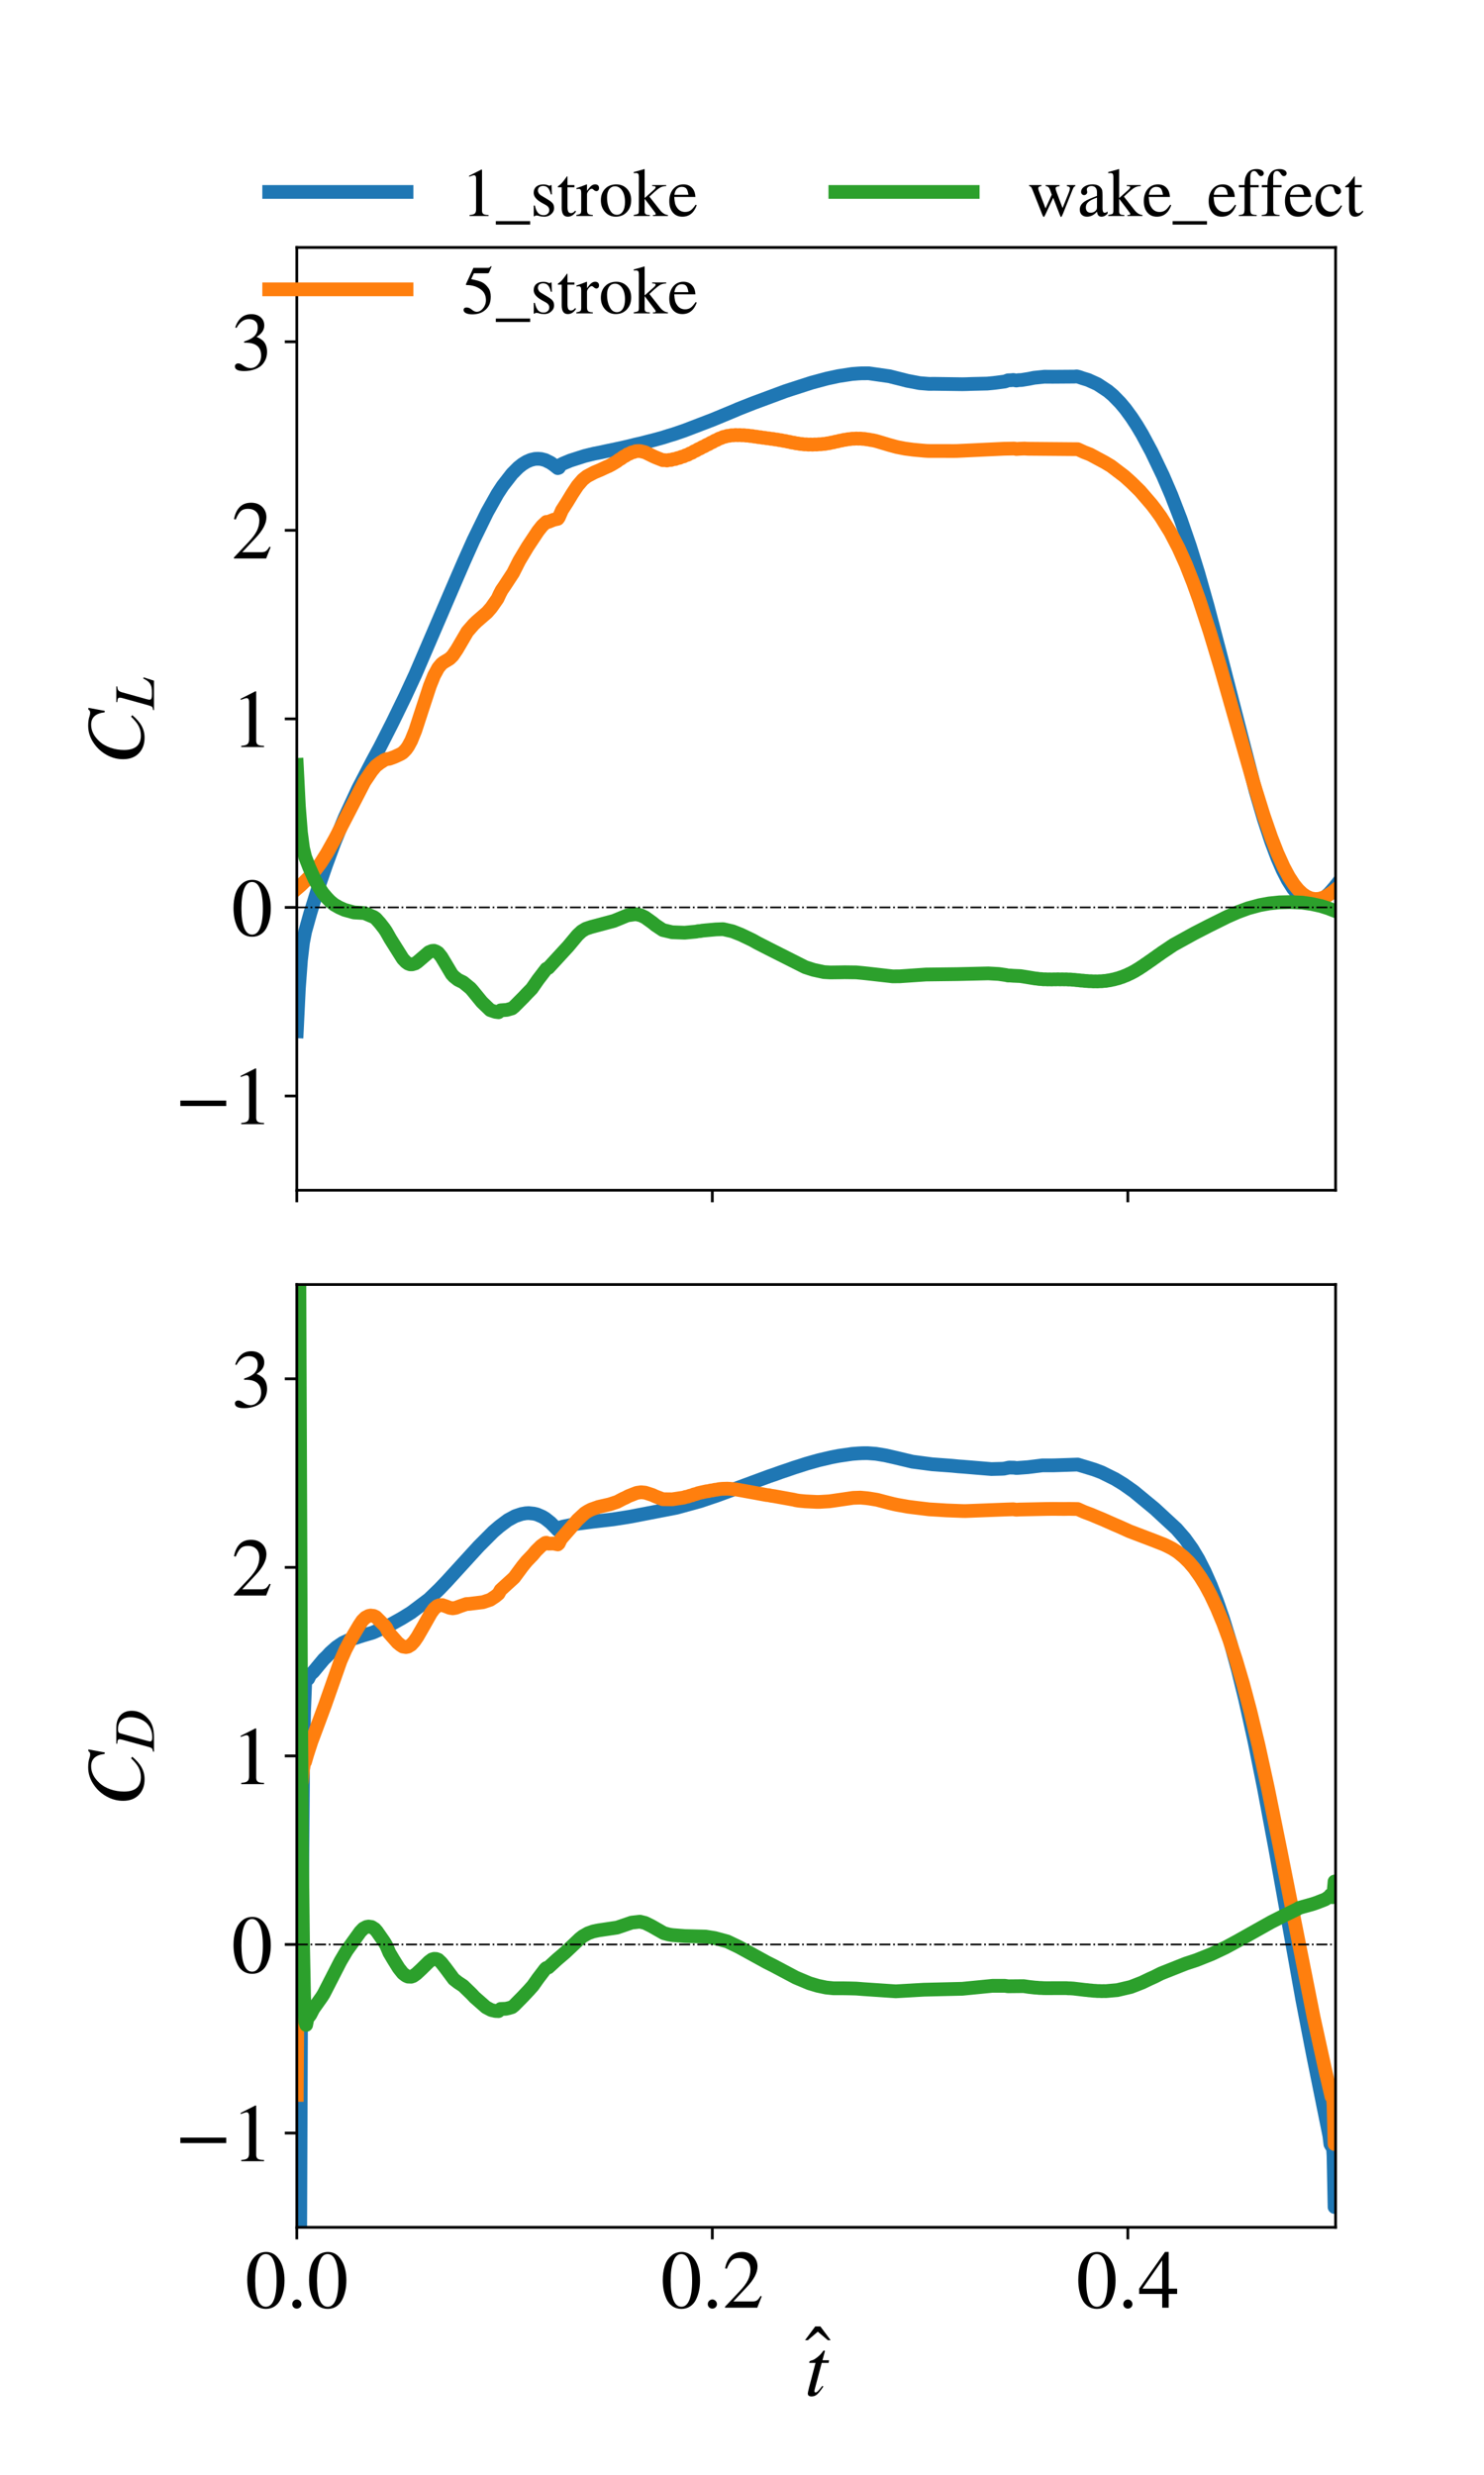 <?xml version="1.0" encoding="utf-8" standalone="no"?>
<!DOCTYPE svg PUBLIC "-//W3C//DTD SVG 1.1//EN"
  "http://www.w3.org/Graphics/SVG/1.1/DTD/svg11.dtd">
<!-- Created with matplotlib (https://matplotlib.org/) -->
<svg height="720pt" version="1.1" viewBox="0 0 432 720" width="432pt" xmlns="http://www.w3.org/2000/svg" xmlns:xlink="http://www.w3.org/1999/xlink">
 <defs>
  <style type="text/css">*{stroke-linecap:butt;stroke-linejoin:round;}</style>
 </defs>
 <g id="figure_1">
  <g id="patch_1">
   <path d="M 0 720 
L 432 720 
L 432 0 
L 0 0 
z
" style="fill:#ffffff;"/>
  </g>
  <g id="axes_1">
   <g id="patch_2">
    <path d="M 86.4 346.286 
L 388.8 346.286 
L 388.8 72 
L 86.4 72 
z
" style="fill:#ffffff;"/>
   </g>
   <g id="matplotlib.axis_1">
    <g id="xtick_1">
     <g id="line2d_1">
      <defs>
       <path d="M 0 0 
L 0 3.5 
" id="mf325aabf23" style="stroke:#000000;stroke-width:0.8;"/>
      </defs>
      <g>
       <use style="fill:#ffffff;stroke:#000000;stroke-width:0.8;" x="86.4" xlink:href="#mf325aabf23" y="346.286"/>
      </g>
     </g>
    </g>
    <g id="xtick_2">
     <g id="line2d_2">
      <g>
       <use style="fill:#ffffff;stroke:#000000;stroke-width:0.8;" x="207.36" xlink:href="#mf325aabf23" y="346.286"/>
      </g>
     </g>
    </g>
    <g id="xtick_3">
     <g id="line2d_3">
      <g>
       <use style="fill:#ffffff;stroke:#000000;stroke-width:0.8;" x="328.32" xlink:href="#mf325aabf23" y="346.286"/>
      </g>
     </g>
    </g>
   </g>
   <g id="matplotlib.axis_2">
    <g id="ytick_1">
     <g id="line2d_4">
      <defs>
       <path d="M 0 0 
L -3.5 0 
" id="m92b9ab9d7c" style="stroke:#000000;stroke-width:0.8;"/>
      </defs>
      <g>
       <use style="fill:#ffffff;stroke:#000000;stroke-width:0.8;" x="86.4" xlink:href="#m92b9ab9d7c" y="318.857"/>
      </g>
     </g>
     <g id="text_1">
      <!-- −1 -->
      <g transform="translate(50.96 327.053)scale(0.24 -0.24)">
       <defs>
        <path d="M 62.094 22 
L 6.406 22 
L 6.406 28.594 
L 62.094 28.594 
z
" id="STIXGeneral-Regular-8722"/>
        <path d="M 39.406 0 
L 11.797 0 
L 11.797 1.5 
Q 17.297 1.797 19.297 3.547 
Q 21.297 5.297 21.297 9.5 
L 21.297 54.406 
Q 21.297 59.297 18.297 59.297 
Q 16.906 59.297 13.797 58.094 
L 11.094 57.094 
L 11.094 58.5 
L 29 67.594 
L 29.906 67.297 
L 29.906 7.594 
Q 29.906 4.297 31.906 2.891 
Q 33.906 1.5 39.406 1.5 
z
" id="STIXGeneral-Regular-49"/>
       </defs>
       <use xlink:href="#STIXGeneral-Regular-8722"/>
       <use x="68.5" xlink:href="#STIXGeneral-Regular-49"/>
      </g>
     </g>
    </g>
    <g id="ytick_2">
     <g id="line2d_5">
      <g>
       <use style="fill:#ffffff;stroke:#000000;stroke-width:0.8;" x="86.4" xlink:href="#m92b9ab9d7c" y="264"/>
      </g>
     </g>
     <g id="text_2">
      <!-- 0 -->
      <g transform="translate(67.4 272.196)scale(0.24 -0.24)">
       <defs>
        <path d="M 47.594 33 
Q 47.594 26.297 46.297 20.344 
Q 45 14.406 42.453 9.406 
Q 39.906 4.406 35.406 1.5 
Q 30.906 -1.406 25 -1.406 
Q 18.906 -1.406 14.297 1.688 
Q 9.703 4.797 7.203 10 
Q 4.703 15.203 3.547 21.094 
Q 2.406 27 2.406 33.594 
Q 2.406 42.906 4.703 50.344 
Q 7 57.797 12.344 62.688 
Q 17.703 67.594 25.406 67.594 
Q 35.203 67.594 41.391 58 
Q 47.594 48.406 47.594 33 
z
M 38 32.5 
Q 38 48.297 34.641 56.641 
Q 31.297 65 24.797 65 
Q 18.594 65 15.297 56.594 
Q 12 48.203 12 32.906 
Q 12 17.5 15.297 9.344 
Q 18.594 1.203 25 1.203 
Q 31.297 1.203 34.641 9.344 
Q 38 17.5 38 32.5 
z
" id="STIXGeneral-Regular-48"/>
       </defs>
       <use xlink:href="#STIXGeneral-Regular-48"/>
      </g>
     </g>
    </g>
    <g id="ytick_3">
     <g id="line2d_6">
      <g>
       <use style="fill:#ffffff;stroke:#000000;stroke-width:0.8;" x="86.4" xlink:href="#m92b9ab9d7c" y="209.143"/>
      </g>
     </g>
     <g id="text_3">
      <!-- 1 -->
      <g transform="translate(67.4 217.338)scale(0.24 -0.24)">
       <use xlink:href="#STIXGeneral-Regular-49"/>
      </g>
     </g>
    </g>
    <g id="ytick_4">
     <g id="line2d_7">
      <g>
       <use style="fill:#ffffff;stroke:#000000;stroke-width:0.8;" x="86.4" xlink:href="#m92b9ab9d7c" y="154.286"/>
      </g>
     </g>
     <g id="text_4">
      <!-- 2 -->
      <g transform="translate(67.4 162.481)scale(0.24 -0.24)">
       <defs>
        <path d="M 47.406 13.703 
L 42 0 
L 2.906 0 
L 2.906 1.203 
L 20.703 20.094 
Q 27.703 27.406 30.703 33.5 
Q 33.703 39.594 33.703 46.094 
Q 33.703 52.797 30 56.5 
Q 26.297 60.203 19.797 60.203 
Q 14.406 60.203 11.25 57.391 
Q 8.094 54.594 5.094 47.203 
L 3 47.703 
Q 4.703 57 9.844 62.297 
Q 15 67.594 23.797 67.594 
Q 32.094 67.594 37.188 62.594 
Q 42.297 57.594 42.297 50 
Q 42.297 38.703 29.5 25.203 
L 13 7.594 
L 36.406 7.594 
Q 39.703 7.594 41.641 8.891 
Q 43.594 10.203 46 14.297 
z
" id="STIXGeneral-Regular-50"/>
       </defs>
       <use xlink:href="#STIXGeneral-Regular-50"/>
      </g>
     </g>
    </g>
    <g id="ytick_5">
     <g id="line2d_8">
      <g>
       <use style="fill:#ffffff;stroke:#000000;stroke-width:0.8;" x="86.4" xlink:href="#m92b9ab9d7c" y="99.429"/>
      </g>
     </g>
     <g id="text_5">
      <!-- 3 -->
      <g transform="translate(67.4 107.624)scale(0.24 -0.24)">
       <defs>
        <path d="M 6.094 51 
L 4.5 51.406 
Q 6.797 58.906 11.688 63.25 
Q 16.594 67.594 24.094 67.594 
Q 31.094 67.594 35.391 63.797 
Q 39.703 60 39.703 53.906 
Q 39.703 45.703 30.406 40.094 
Q 35.906 37.703 38.703 34.797 
Q 43.094 29.906 43.094 21.906 
Q 43.094 13.906 38.5 7.906 
Q 35.094 3.297 28.75 0.938 
Q 22.406 -1.406 15.297 -1.406 
Q 4.094 -1.406 4.094 4.297 
Q 4.094 5.906 5.297 6.906 
Q 6.5 7.906 8.203 7.906 
Q 10.703 7.906 14.297 5.297 
Q 18.703 2.203 22.906 2.203 
Q 28.406 2.203 32.156 6.641 
Q 35.906 11.094 35.906 17.5 
Q 35.906 29 25.5 32 
Q 22.406 33 15.297 33 
L 15.297 34.406 
Q 20.906 36.297 23.703 38 
Q 31.797 42.594 31.797 51.406 
Q 31.797 56.406 28.938 59 
Q 26.094 61.594 21 61.594 
Q 12 61.594 6.094 51 
z
" id="STIXGeneral-Regular-51"/>
       </defs>
       <use xlink:href="#STIXGeneral-Regular-51"/>
      </g>
     </g>
    </g>
    <g id="text_6">
     <!-- $C_L$ -->
     <g transform="translate(41.751 222.463)rotate(-90)scale(0.24 -0.24)">
      <defs>
       <path d="M 68.906 66.406 
L 65.203 46.406 
L 63.406 46.703 
Q 61.594 63 48.5 63 
Q 37.594 63 28.594 53.297 
Q 23.297 47.703 20.547 39.703 
Q 17.797 31.703 17.797 23.203 
Q 17.797 2.703 35.297 2.703 
Q 41.5 2.703 46.641 5.297 
Q 51.797 7.906 58.203 14.594 
L 60 13.094 
Q 53.297 5.203 46.844 1.703 
Q 40.406 -1.797 32.703 -1.797 
Q 21 -1.797 13.797 5.141 
Q 6.594 12.094 6.594 24.297 
Q 6.594 34.594 11.688 43.938 
Q 16.797 53.297 25.297 59.297 
Q 35.5 66.594 47.203 66.594 
Q 54.094 66.594 58.906 64.906 
Q 60.906 64.203 63 64.203 
Q 65.703 64.203 66.797 66.406 
z
" id="STIXGeneral-Italic-67"/>
       <path d="M 55.906 18 
L 50.094 0 
L -0.797 0 
L -0.797 1.594 
Q 3.406 2 4.703 3.297 
Q 6 4.594 7.406 9.406 
L 19.594 53.203 
Q 20.703 56.906 20.703 59.406 
Q 20.703 61.594 19.141 62.5 
Q 17.594 63.406 13 63.703 
L 13 65.297 
L 40.297 65.297 
L 40.297 63.703 
Q 35.703 63.406 33.547 61.797 
Q 31.406 60.203 30.203 56 
L 18.203 13.094 
Q 17.203 9.297 17.203 7.703 
Q 17.203 5.406 19.391 4.5 
Q 21.594 3.594 27.703 3.594 
Q 35.406 3.594 38.75 4.297 
Q 42.094 5 45.703 7.406 
Q 49.797 10.094 53.906 18.594 
z
" id="STIXGeneral-Italic-76"/>
      </defs>
      <use transform="translate(0 0.406)" xlink:href="#STIXGeneral-Italic-67"/>
      <use transform="translate(66.7 -12.822)scale(0.7)" xlink:href="#STIXGeneral-Italic-76"/>
     </g>
    </g>
   </g>
   <g id="line2d_9">
    <path clip-path="url(#pb529232fec)" d="M 86.4 300.033 
L 87.005 287.589 
L 87.611 279.343 
L 88.216 274.203 
L 88.822 271.074 
L 90.335 265.667 
L 92.454 258.849 
L 94.876 251.82 
L 97.297 245.254 
L 100.324 237.917 
L 104.259 229.424 
L 108.497 221.269 
L 110.616 217.356 
L 114.249 210.207 
L 117.881 202.749 
L 120.908 196.226 
L 132.714 168.767 
L 135.135 163.189 
L 137.859 157.104 
L 141.795 149.053 
L 144.822 143.665 
L 146.335 141.353 
L 149.059 137.846 
L 150.876 136.016 
L 152.086 135.059 
L 153.297 134.317 
L 154.508 133.8 
L 155.719 133.514 
L 156.627 133.477 
L 157.535 133.542 
L 158.746 133.861 
L 160.259 134.616 
L 161.168 135.239 
L 162.378 136.193 
L 162.681 136.083 
L 163.286 135.178 
L 163.892 134.876 
L 166.011 133.993 
L 170.249 132.637 
L 172.973 131.976 
L 174.789 131.623 
L 176.303 131.291 
L 180.541 130.4 
L 183.265 129.778 
L 185.081 129.319 
L 186.897 128.913 
L 188.714 128.432 
L 190.227 128.061 
L 192.951 127.311 
L 194.768 126.731 
L 196.281 126.28 
L 199.308 125.239 
L 207.481 122.108 
L 208.389 121.731 
L 213.535 119.6 
L 215.049 118.949 
L 219.286 117.277 
L 228.67 113.796 
L 230.184 113.3 
L 236.238 111.344 
L 240.778 110.122 
L 242.595 109.737 
L 244.108 109.408 
L 248.043 108.805 
L 249.859 108.667 
L 250.768 108.617 
L 252.886 108.604 
L 258.941 109.469 
L 260.757 109.929 
L 262.573 110.38 
L 264.086 110.773 
L 267.719 111.465 
L 270.443 111.683 
L 271.957 111.669 
L 280.13 111.783 
L 281.341 111.759 
L 282.854 111.701 
L 287.395 111.598 
L 289.211 111.424 
L 290.119 111.313 
L 292.541 110.994 
L 293.449 110.651 
L 294.357 110.615 
L 294.962 110.547 
L 295.87 110.702 
L 296.476 110.596 
L 297.384 110.557 
L 299.503 110.216 
L 301.016 109.908 
L 304.043 109.598 
L 306.465 109.614 
L 312.822 109.568 
L 313.427 109.51 
L 314.032 109.652 
L 315.243 110.067 
L 316.757 110.53 
L 319.481 111.765 
L 322.508 113.762 
L 324.022 115.038 
L 326.141 117.209 
L 327.654 119.016 
L 329.47 121.514 
L 330.984 123.835 
L 332.497 126.368 
L 335.222 131.443 
L 338.551 138.392 
L 340.973 144.023 
L 343.697 151.072 
L 346.422 158.972 
L 348.843 166.768 
L 351.568 176.381 
L 355.2 190.187 
L 365.492 230.09 
L 367.914 238.329 
L 370.032 244.768 
L 371.849 249.61 
L 373.362 253.099 
L 374.876 256.061 
L 376.389 258.458 
L 377.903 260.34 
L 379.114 261.39 
L 380.022 261.936 
L 380.93 262.281 
L 381.838 262.433 
L 382.746 262.39 
L 383.654 262.177 
L 384.562 261.771 
L 385.773 260.953 
L 386.984 259.841 
L 388.497 258.119 
L 388.8 257.736 
L 388.8 257.736 
" style="fill:none;stroke:#1f77b4;stroke-linecap:square;stroke-width:4;"/>
   </g>
   <g id="line2d_10">
    <path clip-path="url(#pb529232fec)" d="M 86.4 258.573 
L 87.611 257.53 
L 89.73 255.435 
L 91.849 253.078 
L 93.362 251.076 
L 95.178 248.211 
L 97.6 243.876 
L 102.443 234.518 
L 106.076 227.466 
L 108.195 224.325 
L 109.405 222.863 
L 110.616 221.932 
L 111.827 221.153 
L 112.432 220.873 
L 113.341 220.748 
L 114.854 220.194 
L 116.67 219.348 
L 117.276 218.962 
L 118.184 218.02 
L 118.789 217.17 
L 119.697 215.504 
L 120.908 212.507 
L 122.724 206.927 
L 125.146 199.552 
L 126.357 196.539 
L 127.568 194.311 
L 128.476 193.216 
L 129.081 192.727 
L 130.897 191.634 
L 131.805 190.734 
L 133.016 188.942 
L 136.043 183.77 
L 137.859 181.69 
L 138.768 180.807 
L 141.795 178.182 
L 143.005 176.789 
L 144.822 174.2 
L 145.427 172.896 
L 146.032 171.719 
L 146.941 170.394 
L 149.362 166.695 
L 151.178 163.103 
L 153.6 159.061 
L 156.627 154.498 
L 157.838 152.976 
L 159.049 151.848 
L 159.654 151.82 
L 161.168 151.21 
L 162.378 150.941 
L 162.681 150.528 
L 163.589 148.447 
L 165.103 146.085 
L 166.616 143.59 
L 168.13 141.299 
L 169.643 139.543 
L 170.854 138.577 
L 172.973 137.454 
L 174.789 136.691 
L 176.605 135.842 
L 177.211 135.594 
L 178.119 135.107 
L 179.632 134.193 
L 180.238 133.716 
L 180.843 133.392 
L 181.449 132.903 
L 182.054 132.626 
L 182.659 132.192 
L 183.265 131.973 
L 183.87 131.636 
L 184.476 131.508 
L 185.081 131.278 
L 185.989 131.203 
L 186.595 131.286 
L 187.805 131.587 
L 190.227 132.779 
L 190.832 133.047 
L 192.951 133.885 
L 193.557 133.867 
L 194.162 133.969 
L 194.768 133.811 
L 195.373 133.81 
L 195.978 133.591 
L 196.584 133.544 
L 197.189 133.283 
L 197.795 133.192 
L 198.4 132.901 
L 199.005 132.782 
L 199.611 132.458 
L 200.216 132.304 
L 200.822 131.93 
L 201.427 131.725 
L 202.032 131.316 
L 202.638 131.089 
L 203.243 130.681 
L 203.849 130.46 
L 204.454 130.068 
L 205.059 129.84 
L 205.665 129.451 
L 206.27 129.227 
L 206.876 128.833 
L 207.481 128.599 
L 208.086 128.209 
L 208.692 127.99 
L 209.297 127.62 
L 209.903 127.441 
L 210.508 127.142 
L 211.114 127.032 
L 211.719 126.821 
L 212.324 126.78 
L 212.93 126.634 
L 213.535 126.658 
L 214.141 126.555 
L 214.746 126.627 
L 215.351 126.569 
L 215.957 126.65 
L 216.562 126.612 
L 217.168 126.726 
L 217.773 126.713 
L 218.378 126.848 
L 218.984 126.856 
L 219.589 127.012 
L 220.195 127.034 
L 220.8 127.189 
L 221.405 127.203 
L 222.011 127.353 
L 222.616 127.369 
L 223.222 127.517 
L 223.827 127.535 
L 224.432 127.677 
L 225.038 127.697 
L 225.643 127.854 
L 226.249 127.881 
L 226.854 128.041 
L 227.459 128.088 
L 228.065 128.255 
L 228.67 128.31 
L 229.276 128.484 
L 229.881 128.557 
L 230.486 128.748 
L 231.092 128.796 
L 231.697 128.969 
L 232.303 129.013 
L 232.908 129.158 
L 233.514 129.177 
L 234.119 129.292 
L 234.724 129.273 
L 235.33 129.358 
L 235.935 129.313 
L 236.541 129.368 
L 237.146 129.299 
L 237.751 129.335 
L 238.357 129.249 
L 238.962 129.256 
L 239.568 129.155 
L 240.173 129.139 
L 240.778 128.991 
L 241.384 128.941 
L 241.989 128.767 
L 242.595 128.689 
L 243.2 128.502 
L 243.805 128.419 
L 244.411 128.232 
L 245.016 128.148 
L 245.622 127.982 
L 246.227 127.925 
L 246.832 127.78 
L 247.438 127.75 
L 248.043 127.639 
L 248.649 127.651 
L 249.254 127.587 
L 249.859 127.634 
L 250.465 127.602 
L 251.07 127.68 
L 251.676 127.699 
L 252.281 127.82 
L 252.886 127.876 
L 253.492 128.014 
L 254.097 128.092 
L 255.005 128.299 
L 257.73 129.107 
L 258.638 129.387 
L 261.059 130.051 
L 263.481 130.523 
L 265.903 130.84 
L 269.232 131.146 
L 270.141 131.202 
L 277.708 131.216 
L 278.616 131.202 
L 292.238 130.559 
L 295.265 130.5 
L 295.87 130.627 
L 296.778 130.563 
L 297.686 130.523 
L 298.292 130.506 
L 299.2 130.566 
L 313.73 130.686 
L 315.546 131.521 
L 317.362 132.227 
L 321.6 134.506 
L 323.416 135.591 
L 327.351 138.583 
L 329.168 140.215 
L 330.076 141.091 
L 331.892 142.878 
L 335.222 146.743 
L 336.432 148.315 
L 337.946 150.413 
L 340.67 154.797 
L 343.092 159.459 
L 345.211 164.169 
L 347.33 169.549 
L 349.146 174.601 
L 352.173 183.849 
L 355.2 193.885 
L 359.741 209.779 
L 364.886 227.706 
L 367.914 237.417 
L 370.032 243.528 
L 371.849 248.18 
L 373.665 252.204 
L 375.178 255.032 
L 376.692 257.352 
L 377.903 258.837 
L 379.114 259.995 
L 380.324 260.826 
L 381.535 261.35 
L 382.746 261.563 
L 383.957 261.507 
L 385.168 261.167 
L 386.378 260.591 
L 387.892 259.569 
L 388.8 258.824 
L 388.8 258.824 
" style="fill:none;stroke:#ff7f0e;stroke-linecap:square;stroke-width:4;"/>
   </g>
   <g id="line2d_11">
    <path clip-path="url(#pb529232fec)" d="M 86.4 222.539 
L 87.005 234.496 
L 87.611 242.187 
L 88.216 246.759 
L 88.822 249.292 
L 90.032 252.401 
L 91.546 255.755 
L 92.757 257.993 
L 93.968 259.834 
L 95.178 261.249 
L 96.086 262.192 
L 97.297 263.186 
L 98.811 264.039 
L 100.324 264.709 
L 103.049 265.459 
L 106.076 265.644 
L 108.8 266.796 
L 109.405 267.223 
L 110.616 268.577 
L 111.827 270.132 
L 112.432 271.034 
L 113.643 273.174 
L 117.276 278.948 
L 118.184 279.901 
L 118.789 280.33 
L 119.395 280.552 
L 120 280.55 
L 120.908 280.282 
L 121.514 279.873 
L 124.843 277.027 
L 125.751 276.662 
L 126.357 276.62 
L 126.962 276.832 
L 127.568 277.225 
L 128.476 278.344 
L 129.686 280.356 
L 131.503 283.409 
L 132.108 284.085 
L 133.319 285.05 
L 134.832 285.783 
L 136.951 287.518 
L 137.557 288.203 
L 140.281 291.536 
L 142.703 293.863 
L 144.216 294.378 
L 145.124 294.494 
L 145.73 293.939 
L 147.546 293.808 
L 149.059 293.373 
L 149.665 292.883 
L 152.389 290.157 
L 153.297 289.183 
L 154.811 287.634 
L 156.627 285.021 
L 159.049 281.859 
L 159.654 281.58 
L 165.405 275.323 
L 168.13 272.057 
L 169.341 270.928 
L 170.551 270.201 
L 172.065 269.699 
L 178.724 267.922 
L 182.659 266.303 
L 185.081 265.959 
L 186.595 266.307 
L 187.805 266.905 
L 189.924 268.426 
L 190.832 269.166 
L 192.951 270.575 
L 195.676 271.22 
L 199.308 271.352 
L 202.638 271.039 
L 203.243 270.902 
L 203.849 270.881 
L 204.454 270.758 
L 205.362 270.67 
L 208.389 270.398 
L 210.508 270.322 
L 213.232 270.95 
L 215.654 271.904 
L 218.984 273.491 
L 220.497 274.337 
L 224.432 276.346 
L 225.341 276.802 
L 234.422 281.382 
L 236.843 282.161 
L 239.87 282.813 
L 241.686 282.918 
L 245.016 282.877 
L 245.924 282.858 
L 249.254 282.9 
L 251.07 283.073 
L 252.584 283.234 
L 259.849 284.056 
L 261.968 284.039 
L 269.535 283.52 
L 278.616 283.407 
L 287.697 283.195 
L 290.724 283.365 
L 292.843 283.67 
L 293.449 283.817 
L 294.054 283.812 
L 294.962 283.882 
L 297.081 283.979 
L 298.595 284.216 
L 301.319 284.668 
L 301.924 284.719 
L 302.53 284.825 
L 303.135 284.84 
L 303.741 284.919 
L 304.346 284.907 
L 304.951 284.951 
L 305.557 284.934 
L 306.162 284.962 
L 306.768 284.924 
L 307.373 284.94 
L 307.978 284.902 
L 308.584 284.945 
L 309.189 284.915 
L 309.795 284.948 
L 310.4 284.925 
L 311.005 284.986 
L 311.611 284.975 
L 312.216 285.048 
L 312.822 285.07 
L 313.427 285.157 
L 314.032 285.189 
L 314.638 285.282 
L 315.243 285.304 
L 315.849 285.387 
L 316.454 285.41 
L 317.059 285.473 
L 317.665 285.47 
L 318.27 285.526 
L 318.876 285.507 
L 319.481 285.532 
L 320.086 285.485 
L 320.692 285.482 
L 321.297 285.403 
L 321.903 285.376 
L 322.508 285.261 
L 323.114 285.181 
L 323.719 285.039 
L 324.324 284.924 
L 324.93 284.744 
L 325.535 284.603 
L 326.141 284.383 
L 326.746 284.199 
L 327.351 283.941 
L 327.957 283.71 
L 328.562 283.417 
L 329.168 283.145 
L 329.773 282.82 
L 330.378 282.505 
L 330.984 282.12 
L 331.589 281.766 
L 332.195 281.357 
L 332.8 280.973 
L 333.405 280.538 
L 334.011 280.139 
L 334.616 279.701 
L 335.222 279.299 
L 335.827 278.852 
L 336.432 278.438 
L 337.038 277.987 
L 337.643 277.585 
L 338.249 277.139 
L 338.854 276.737 
L 339.762 276.136 
L 341.578 274.908 
L 347.632 271.568 
L 351.87 269.386 
L 357.319 266.682 
L 360.346 265.355 
L 363.373 264.239 
L 366.703 263.341 
L 369.427 262.842 
L 372.454 262.528 
L 375.481 262.453 
L 379.114 262.605 
L 381.838 262.997 
L 384.562 263.595 
L 386.681 264.269 
L 388.8 265.088 
L 388.8 265.088 
" style="fill:none;stroke:#2ca02c;stroke-linecap:square;stroke-width:4;"/>
   </g>
   <g id="line2d_12">
    <path clip-path="url(#pb529232fec)" d="M 86.4 264 
L 388.8 264 
" style="fill:none;stroke:#000000;stroke-dasharray:3.2,0.8,0.5,0.8;stroke-dashoffset:0;stroke-width:0.5;"/>
   </g>
   <g id="line2d_13">
    <path clip-path="url(#pb529232fec)" d="M 388.8 346.286 
L 388.8 72 
" style="fill:none;stroke:#000000;stroke-dasharray:3.2,0.8,0.5,0.8;stroke-dashoffset:0;stroke-width:0.5;"/>
   </g>
   <g id="patch_3">
    <path d="M 86.4 346.286 
L 86.4 72 
" style="fill:none;stroke:#000000;stroke-linecap:square;stroke-linejoin:miter;stroke-width:0.8;"/>
   </g>
   <g id="patch_4">
    <path d="M 388.8 346.286 
L 388.8 72 
" style="fill:none;stroke:#000000;stroke-linecap:square;stroke-linejoin:miter;stroke-width:0.8;"/>
   </g>
   <g id="patch_5">
    <path d="M 86.4 346.286 
L 388.8 346.286 
" style="fill:none;stroke:#000000;stroke-linecap:square;stroke-linejoin:miter;stroke-width:0.8;"/>
   </g>
   <g id="patch_6">
    <path d="M 86.4 72 
L 388.8 72 
" style="fill:none;stroke:#000000;stroke-linecap:square;stroke-linejoin:miter;stroke-width:0.8;"/>
   </g>
   <g id="legend_1">
    <g id="line2d_14">
     <path d="M 78.361 55.847 
L 118.345 55.847 
" style="fill:none;stroke:#1f77b4;stroke-linecap:square;stroke-width:4;"/>
    </g>
    <g id="line2d_15"/>
    <g id="text_7">
     <!-- 1_stroke -->
     <g transform="translate(134.338 62.844)scale(0.2 -0.2)">
      <defs>
       <path d="M 50 -12.5 
L 0 -12.5 
L 0 -7.5 
L 50 -7.5 
z
" id="STIXGeneral-Regular-95"/>
       <path d="M 15.594 30.094 
L 26 23.797 
Q 31 20.797 32.891 18.188 
Q 34.797 15.594 34.797 11.5 
Q 34.797 6.5 30.641 2.75 
Q 26.5 -1 20.797 -1 
Q 16.094 -1 13.5 -0.094 
Q 10.797 0.797 8.906 0.797 
Q 7.203 0.797 6.5 -0.406 
L 5.203 -0.406 
L 5.203 15.297 
L 6.797 15.297 
Q 8.406 8 11.406 4.594 
Q 14.406 1.203 19.5 1.203 
Q 23.203 1.203 25.5 3.297 
Q 27.797 5.406 27.797 8.594 
Q 27.797 13.203 22.5 16.094 
L 17.094 19.094 
Q 5.094 25.797 5.094 33.594 
Q 5.094 39.406 8.844 42.656 
Q 12.594 45.906 18.906 45.906 
Q 23.297 45.906 25.594 44.797 
Q 27.406 44 28.406 44 
Q 29.094 44 30 45 
L 31.094 45 
L 31.594 31.406 
L 30.094 31.406 
Q 28.406 38.203 25.844 40.953 
Q 23.297 43.703 18.797 43.703 
Q 15.406 43.703 13.344 42 
Q 11.297 40.297 11.297 36.906 
Q 11.297 35.203 12.438 33.25 
Q 13.594 31.297 15.594 30.094 
z
" id="STIXGeneral-Regular-115"/>
       <path d="M 26.594 7.703 
L 27.906 6.594 
Q 23.094 -1 15.797 -1 
Q 7 -1 7 11.703 
L 7 41.797 
L 1.703 41.797 
Q 1.297 42.094 1.297 42.5 
Q 1.297 43.297 3 44.406 
Q 6.797 46.594 12.703 55.094 
Q 12.906 55.406 13.656 56.344 
Q 14.406 57.297 14.703 57.906 
Q 15.406 57.906 15.406 56.594 
L 15.406 45 
L 25.5 45 
L 25.5 41.797 
L 15.406 41.797 
L 15.406 13.203 
Q 15.406 8.406 16.594 6.297 
Q 17.797 4.203 20.594 4.203 
Q 23.594 4.203 26.594 7.703 
z
" id="STIXGeneral-Regular-116"/>
       <path d="M 16 45.797 
L 16 36.594 
Q 19.797 42 22.344 44 
Q 24.906 46 28 46 
Q 30.594 46 32.047 44.594 
Q 33.5 43.203 33.5 40.703 
Q 33.5 38.594 32.453 37.391 
Q 31.406 36.203 29.594 36.203 
Q 27.703 36.203 25.594 38.203 
Q 24 39.703 23 39.703 
Q 20.906 39.703 18.453 36.797 
Q 16 33.906 16 31.5 
L 16 9 
Q 16 4.703 17.703 3.203 
Q 19.406 1.703 24.5 1.5 
L 24.5 0 
L 0.5 0 
L 0.5 1.5 
Q 5.297 2.406 6.438 3.5 
Q 7.594 4.594 7.594 8.406 
L 7.594 33.406 
Q 7.594 36.703 6.844 38.047 
Q 6.094 39.406 4.203 39.406 
Q 2.594 39.406 0.703 39 
L 0.703 40.594 
Q 7 42.594 15.5 46 
z
" id="STIXGeneral-Regular-114"/>
       <path d="M 47 23.094 
Q 47 12.594 40.75 5.797 
Q 34.5 -1 24.5 -1 
Q 15.297 -1 9.094 5.75 
Q 2.906 12.5 2.906 22.797 
Q 2.906 33.203 9.094 39.594 
Q 15.297 46 25.406 46 
Q 34.703 46 40.844 39.641 
Q 47 33.297 47 23.094 
z
M 38 20.406 
Q 38 31.797 33 38.203 
Q 29 43.203 23.5 43.203 
Q 18.297 43.203 15.094 38.953 
Q 11.906 34.703 11.906 27.297 
Q 11.906 14.5 17.203 6.797 
Q 20.594 1.797 26.203 1.797 
Q 31.703 1.797 34.844 6.75 
Q 38 11.703 38 20.406 
z
" id="STIXGeneral-Regular-111"/>
       <path d="M 50.5 0 
L 28.703 0 
L 28.703 1.5 
L 30.594 1.5 
Q 32.703 1.5 32.703 3 
Q 32.703 3.906 31.594 5.297 
L 16.594 25.094 
L 16.594 6.703 
Q 16.594 4.094 17.844 2.891 
Q 19.094 1.703 22.094 1.594 
L 24.094 1.5 
L 24.094 0 
L 0.703 0 
L 0.703 1.5 
Q 6.094 2.406 7.141 3.344 
Q 8.203 4.297 8.203 8.203 
L 8.203 56.406 
Q 8.203 60 7.297 61.25 
Q 6.406 62.5 3.906 62.5 
Q 3.297 62.5 0.703 62.297 
L 0.703 63.906 
L 3.703 64.703 
Q 9.703 66.297 16.203 68.297 
L 16.594 68.094 
L 16.594 26.094 
L 30.297 38.297 
Q 32.594 40.406 32.594 41.797 
Q 32.594 42.797 31.547 43.141 
Q 30.5 43.5 27.594 43.594 
L 27.594 45 
L 48 45 
L 48 43.5 
Q 43 43.5 39.141 41.344 
Q 35.297 39.203 26.406 30.906 
L 23.5 28.203 
L 38.797 8.797 
Q 44.203 1.906 50.5 1.5 
z
" id="STIXGeneral-Regular-107"/>
       <path d="M 40.797 16.406 
L 42.406 15.703 
Q 36.406 -1 21.5 -1 
Q 12.703 -1 7.594 5.141 
Q 2.5 11.297 2.5 21.703 
Q 2.5 32.406 8.203 39.203 
Q 13.906 46 23.203 46 
Q 32.203 46 37.094 39.094 
Q 40 35.094 40.5 27.703 
L 9.703 27.703 
Q 10.094 21.406 10.938 18.094 
Q 11.797 14.797 14.297 11.406 
Q 18.5 5.906 25.406 5.906 
Q 30.297 5.906 33.641 8.297 
Q 37 10.703 40.797 16.406 
z
M 9.906 30.906 
L 30.297 30.906 
Q 29.406 37.203 27.344 39.797 
Q 25.297 42.406 20.5 42.406 
Q 16.297 42.406 13.5 39.453 
Q 10.703 36.5 9.906 30.906 
z
" id="STIXGeneral-Regular-101"/>
      </defs>
      <use xlink:href="#STIXGeneral-Regular-49"/>
      <use x="50" xlink:href="#STIXGeneral-Regular-95"/>
      <use x="100" xlink:href="#STIXGeneral-Regular-115"/>
      <use x="138.9" xlink:href="#STIXGeneral-Regular-116"/>
      <use x="166.7" xlink:href="#STIXGeneral-Regular-114"/>
      <use x="200" xlink:href="#STIXGeneral-Regular-111"/>
      <use x="250" xlink:href="#STIXGeneral-Regular-107"/>
      <use x="300" xlink:href="#STIXGeneral-Regular-101"/>
     </g>
    </g>
    <g id="line2d_16">
     <path d="M 78.361 84.176 
L 118.345 84.176 
" style="fill:none;stroke:#ff7f0e;stroke-linecap:square;stroke-width:4;"/>
    </g>
    <g id="line2d_17"/>
    <g id="text_8">
     <!-- 5_stroke -->
     <g transform="translate(134.338 91.174)scale(0.2 -0.2)">
      <defs>
       <path d="M 43.797 68.094 
L 40.203 59.594 
Q 39.594 58.297 37.5 58.297 
L 18.094 58.297 
L 14.094 49.797 
Q 25.094 47.703 30 45.25 
Q 34.906 42.797 39.094 37 
Q 42.594 32.203 42.594 24.297 
Q 42.594 17.094 40.25 12.188 
Q 37.906 7.297 32.797 3.5 
Q 26 -1.406 15.797 -1.406 
Q 10.094 -1.406 6.594 0.297 
Q 3.094 2 3.094 4.797 
Q 3.094 8.594 7.594 8.594 
Q 11.203 8.594 15 5.5 
Q 18.906 2.297 22.094 2.297 
Q 27.297 2.297 31.438 7.5 
Q 35.594 12.703 35.594 19.203 
Q 35.594 28.797 28.906 34.203 
Q 20.203 41.203 7.594 41.203 
Q 6.406 41.203 6.406 42 
L 6.5 42.5 
L 17.406 66.203 
L 38.094 66.203 
Q 39.797 66.203 40.75 66.703 
Q 41.703 67.203 42.906 68.797 
z
" id="STIXGeneral-Regular-53"/>
      </defs>
      <use xlink:href="#STIXGeneral-Regular-53"/>
      <use x="50" xlink:href="#STIXGeneral-Regular-95"/>
      <use x="100" xlink:href="#STIXGeneral-Regular-115"/>
      <use x="138.9" xlink:href="#STIXGeneral-Regular-116"/>
      <use x="166.7" xlink:href="#STIXGeneral-Regular-114"/>
      <use x="200" xlink:href="#STIXGeneral-Regular-111"/>
      <use x="250" xlink:href="#STIXGeneral-Regular-107"/>
      <use x="300" xlink:href="#STIXGeneral-Regular-101"/>
     </g>
    </g>
    <g id="line2d_18">
     <path d="M 243.176 55.847 
L 283.16 55.847 
" style="fill:none;stroke:#2ca02c;stroke-linecap:square;stroke-width:4;"/>
    </g>
    <g id="line2d_19"/>
    <g id="text_9">
     <!-- wake_effect -->
     <g transform="translate(299.153 62.844)scale(0.2 -0.2)">
      <defs>
       <path d="M 69.406 45 
L 69.406 43.5 
Q 67.906 43 67.203 42.047 
Q 66.5 41.094 65.297 38.094 
L 51.5 3.5 
Q 49.5 -1.406 48.703 -1.406 
Q 48.203 -1.406 47.844 -0.75 
Q 47.5 -0.094 46.297 2.906 
L 37.203 26.5 
L 26 2.5 
Q 24.203 -1.406 23.5 -1.406 
Q 22.594 -1.406 20.906 3 
L 7.406 37.203 
Q 5.906 41.094 4.906 42.188 
Q 3.906 43.297 2.094 43.5 
L 2.094 45 
L 20.094 45 
L 20.094 43.5 
Q 17.5 43.203 16.5 42.5 
Q 15.5 41.797 15.5 40.203 
Q 15.5 38.703 16.094 37.203 
L 26 11.094 
L 35.094 31 
L 33.094 36.594 
Q 31.703 40.594 30.344 41.891 
Q 29 43.203 26.203 43.5 
L 26.203 45 
L 46.5 45 
L 46.5 43.5 
Q 43 43 41.844 42.297 
Q 40.703 41.594 40.703 40 
Q 40.703 38.406 42.406 34 
L 50.797 11.594 
L 59.797 33.797 
Q 61.5 38 61.5 40.5 
Q 61.5 41.703 60.547 42.344 
Q 59.594 43 57.094 43.5 
L 57.094 45 
z
" id="STIXGeneral-Regular-119"/>
       <path d="M 44.203 6.594 
L 44.203 3.797 
Q 40.406 -1 35.203 -1 
Q 29.5 -1 28.797 6.297 
L 28.703 6.297 
Q 22.297 -1 14.203 -1 
Q 9.5 -1 6.594 1.75 
Q 3.703 4.5 3.703 9.406 
Q 3.703 16.406 10.703 21.094 
Q 15.5 24.297 28.703 29.203 
L 28.703 34.594 
Q 28.703 39.094 26.547 41.344 
Q 24.406 43.594 20.906 43.594 
Q 17.906 43.594 15.906 42.141 
Q 13.906 40.703 13.906 38.703 
Q 13.906 37.797 14.203 36.688 
Q 14.5 35.594 14.5 34.5 
Q 14.5 33 13.141 31.703 
Q 11.797 30.406 9.906 30.406 
Q 8.203 30.406 6.891 31.703 
Q 5.594 33 5.594 35 
Q 5.594 39.797 10.703 43 
Q 15.406 46 22.203 46 
Q 30.297 46 34 41.5 
Q 35.797 39.406 36.297 37.25 
Q 36.797 35.094 36.797 30.406 
L 36.797 11.297 
Q 36.797 4.703 39.906 4.703 
Q 41.906 4.703 44.203 6.594 
z
M 28.703 12.703 
L 28.703 26.797 
Q 19.5 23.594 15.906 20.203 
Q 12.5 17.094 12.5 12.5 
Q 12.5 8.703 14.391 6.75 
Q 16.297 4.797 19.406 4.797 
Q 22.703 4.797 25.203 6.406 
Q 27.297 7.906 28 9.203 
Q 28.703 10.5 28.703 12.703 
z
" id="STIXGeneral-Regular-97"/>
       <path d="M 2.094 45 
L 10.297 45 
Q 10.406 51 11.094 54.344 
Q 11.797 57.703 13.797 61.094 
Q 18 68.297 27.906 68.297 
Q 32.406 68.297 35.344 66.547 
Q 38.297 64.797 38.297 62.094 
Q 38.297 60.406 37.094 59.203 
Q 35.906 58 34.094 58 
Q 31.703 58 29.594 61.594 
Q 27.203 65.5 24.297 65.5 
Q 18.703 65.5 18.703 56.594 
L 18.703 45 
L 30.906 45 
L 30.906 41.797 
L 18.703 41.797 
L 18.703 10.406 
Q 18.703 4.797 20.297 3.25 
Q 21.906 1.703 28 1.5 
L 28 0 
L 2 0 
L 2 1.5 
Q 7.406 1.797 8.844 3.344 
Q 10.297 4.906 10.297 10.406 
L 10.297 41.797 
L 2.094 41.797 
z
" id="STIXGeneral-Regular-102"/>
       <path d="M 39.797 15.594 
L 41.203 14.703 
Q 36.906 6.297 33 3.203 
Q 27.906 -1 21.5 -1 
Q 13.203 -1 7.844 5.25 
Q 2.5 11.5 2.5 21.203 
Q 2.5 33.906 10.906 40.906 
Q 17.094 46 24.406 46 
Q 30.703 46 35.25 42.953 
Q 39.797 39.906 39.797 35.703 
Q 39.797 34 38.391 32.75 
Q 37 31.5 35.094 31.5 
Q 31.594 31.5 30.297 36.094 
L 29.703 38.297 
Q 28.906 41.094 27.703 42.094 
Q 26.5 43.094 23.797 43.094 
Q 17.703 43.094 13.953 38.297 
Q 10.203 33.5 10.203 25.703 
Q 10.203 17.094 14.5 11.641 
Q 18.797 6.203 25.703 6.203 
Q 30 6.203 33.094 8.25 
Q 36.203 10.297 39.797 15.594 
z
" id="STIXGeneral-Regular-99"/>
      </defs>
      <use xlink:href="#STIXGeneral-Regular-119"/>
      <use x="72.2" xlink:href="#STIXGeneral-Regular-97"/>
      <use x="116.6" xlink:href="#STIXGeneral-Regular-107"/>
      <use x="166.6" xlink:href="#STIXGeneral-Regular-101"/>
      <use x="211" xlink:href="#STIXGeneral-Regular-95"/>
      <use x="261" xlink:href="#STIXGeneral-Regular-101"/>
      <use x="305.4" xlink:href="#STIXGeneral-Regular-102"/>
      <use x="338.7" xlink:href="#STIXGeneral-Regular-102"/>
      <use x="372" xlink:href="#STIXGeneral-Regular-101"/>
      <use x="416.4" xlink:href="#STIXGeneral-Regular-99"/>
      <use x="460.8" xlink:href="#STIXGeneral-Regular-116"/>
     </g>
    </g>
   </g>
  </g>
  <g id="axes_2">
   <g id="patch_7">
    <path d="M 86.4 648 
L 388.8 648 
L 388.8 373.714 
L 86.4 373.714 
z
" style="fill:#ffffff;"/>
   </g>
   <g id="matplotlib.axis_3">
    <g id="xtick_4">
     <g id="line2d_20">
      <g>
       <use style="fill:#ffffff;stroke:#000000;stroke-width:0.8;" x="86.4" xlink:href="#mf325aabf23" y="648"/>
      </g>
     </g>
     <g id="text_10">
      <!-- 0.0 -->
      <g transform="translate(71.4 671.391)scale(0.24 -0.24)">
       <defs>
        <path d="M 18.094 4.297 
Q 18.094 2.094 16.438 0.5 
Q 14.797 -1.094 12.5 -1.094 
Q 10.203 -1.094 8.594 0.5 
Q 7 2.094 7 4.391 
Q 7 6.703 8.641 8.344 
Q 10.297 10 12.594 10 
Q 14.797 10 16.438 8.297 
Q 18.094 6.594 18.094 4.297 
z
" id="STIXGeneral-Regular-46"/>
       </defs>
       <use xlink:href="#STIXGeneral-Regular-48"/>
       <use x="50" xlink:href="#STIXGeneral-Regular-46"/>
       <use x="75" xlink:href="#STIXGeneral-Regular-48"/>
      </g>
     </g>
    </g>
    <g id="xtick_5">
     <g id="line2d_21">
      <g>
       <use style="fill:#ffffff;stroke:#000000;stroke-width:0.8;" x="207.36" xlink:href="#mf325aabf23" y="648"/>
      </g>
     </g>
     <g id="text_11">
      <!-- 0.2 -->
      <g transform="translate(192.36 671.391)scale(0.24 -0.24)">
       <use xlink:href="#STIXGeneral-Regular-48"/>
       <use x="50" xlink:href="#STIXGeneral-Regular-46"/>
       <use x="75" xlink:href="#STIXGeneral-Regular-50"/>
      </g>
     </g>
    </g>
    <g id="xtick_6">
     <g id="line2d_22">
      <g>
       <use style="fill:#ffffff;stroke:#000000;stroke-width:0.8;" x="328.32" xlink:href="#mf325aabf23" y="648"/>
      </g>
     </g>
     <g id="text_12">
      <!-- 0.4 -->
      <g transform="translate(313.32 671.391)scale(0.24 -0.24)">
       <defs>
        <path d="M 47.297 16.703 
L 37 16.703 
L 37 0 
L 29.203 0 
L 29.203 16.703 
L 1.203 16.703 
L 1.203 23.094 
L 32.594 67.594 
L 37 67.594 
L 37 23.094 
L 47.297 23.094 
z
M 29.203 23.094 
L 29.203 57.406 
L 5.203 23.094 
z
" id="STIXGeneral-Regular-52"/>
       </defs>
       <use xlink:href="#STIXGeneral-Regular-48"/>
       <use x="50" xlink:href="#STIXGeneral-Regular-46"/>
       <use x="75" xlink:href="#STIXGeneral-Regular-52"/>
      </g>
     </g>
    </g>
    <g id="text_13">
     <!-- $\^t$ -->
     <g transform="translate(234.24 696.991)scale(0.24 -0.24)">
      <defs>
       <path d="M -7.5 50.703 
L -10.906 50.703 
L -23.094 61 
L -35.203 50.703 
L -38.594 50.703 
L -26.203 67.406 
L -20 67.406 
z
" id="STIXGeneral-Regular-770"/>
       <path d="M 29.594 42.797 
L 29.094 39.594 
L 20.703 39.594 
L 12 6.797 
Q 11.797 6 11.797 5.406 
Q 11.797 3.797 13.297 3.797 
Q 14.5 3.797 16.094 5.344 
Q 17.703 6.906 21.406 11.703 
L 22.703 11 
Q 18.094 4 15.141 1.453 
Q 12.203 -1.094 8.406 -1.094 
Q 3.797 -1.094 3.797 2.594 
Q 3.797 3.594 5.406 10 
L 13.203 39.594 
L 5.703 39.594 
L 5.594 40.203 
Q 5.594 42 8.906 42.703 
Q 11.406 43.297 15.5 46.547 
Q 19.594 49.797 22.203 53.703 
Q 22.797 54.594 23.594 54.594 
Q 24.5 54.594 24.5 53.797 
Q 24.5 53.297 24.406 53.094 
L 21.594 42.797 
z
" id="STIXGeneral-Italic-116"/>
      </defs>
      <use transform="translate(39.043 16.594)" xlink:href="#STIXGeneral-Regular-770"/>
      <use transform="translate(0 0.203)" xlink:href="#STIXGeneral-Italic-116"/>
     </g>
    </g>
   </g>
   <g id="matplotlib.axis_4">
    <g id="ytick_6">
     <g id="line2d_23">
      <g>
       <use style="fill:#ffffff;stroke:#000000;stroke-width:0.8;" x="86.4" xlink:href="#m92b9ab9d7c" y="620.571"/>
      </g>
     </g>
     <g id="text_14">
      <!-- −1 -->
      <g transform="translate(50.96 628.767)scale(0.24 -0.24)">
       <use xlink:href="#STIXGeneral-Regular-8722"/>
       <use x="68.5" xlink:href="#STIXGeneral-Regular-49"/>
      </g>
     </g>
    </g>
    <g id="ytick_7">
     <g id="line2d_24">
      <g>
       <use style="fill:#ffffff;stroke:#000000;stroke-width:0.8;" x="86.4" xlink:href="#m92b9ab9d7c" y="565.714"/>
      </g>
     </g>
     <g id="text_15">
      <!-- 0 -->
      <g transform="translate(67.4 573.91)scale(0.24 -0.24)">
       <use xlink:href="#STIXGeneral-Regular-48"/>
      </g>
     </g>
    </g>
    <g id="ytick_8">
     <g id="line2d_25">
      <g>
       <use style="fill:#ffffff;stroke:#000000;stroke-width:0.8;" x="86.4" xlink:href="#m92b9ab9d7c" y="510.857"/>
      </g>
     </g>
     <g id="text_16">
      <!-- 1 -->
      <g transform="translate(67.4 519.053)scale(0.24 -0.24)">
       <use xlink:href="#STIXGeneral-Regular-49"/>
      </g>
     </g>
    </g>
    <g id="ytick_9">
     <g id="line2d_26">
      <g>
       <use style="fill:#ffffff;stroke:#000000;stroke-width:0.8;" x="86.4" xlink:href="#m92b9ab9d7c" y="456"/>
      </g>
     </g>
     <g id="text_17">
      <!-- 2 -->
      <g transform="translate(67.4 464.196)scale(0.24 -0.24)">
       <use xlink:href="#STIXGeneral-Regular-50"/>
      </g>
     </g>
    </g>
    <g id="ytick_10">
     <g id="line2d_27">
      <g>
       <use style="fill:#ffffff;stroke:#000000;stroke-width:0.8;" x="86.4" xlink:href="#m92b9ab9d7c" y="401.143"/>
      </g>
     </g>
     <g id="text_18">
      <!-- 3 -->
      <g transform="translate(67.4 409.338)scale(0.24 -0.24)">
       <use xlink:href="#STIXGeneral-Regular-51"/>
      </g>
     </g>
    </g>
    <g id="text_19">
     <!-- $C_D$ -->
     <g transform="translate(41.751 525.497)rotate(-90)scale(0.24 -0.24)">
      <defs>
       <path d="M 13.094 65.297 
L 40.797 65.297 
Q 54.203 65.297 62.094 58.297 
Q 70 51.297 70 38.406 
Q 70 20.703 54 8.297 
Q 43.406 0 24.906 0 
L -0.797 0 
L -0.797 1.594 
Q 3.5 2.406 4.844 3.594 
Q 6.203 4.797 7.406 9.203 
L 19.594 53.703 
Q 20.703 57.594 20.703 59.594 
Q 20.703 61.703 19.094 62.641 
Q 17.5 63.594 13.094 63.703 
z
M 31 58.406 
L 19.203 16.203 
Q 17 8.203 17 6.703 
Q 17 3 23.797 3 
Q 38.594 3 47.906 12 
Q 53.094 17 56 24.953 
Q 58.906 32.906 58.906 40.797 
Q 58.906 52.906 51.094 58.797 
Q 46.406 62.297 38 62.297 
Q 34.797 62.297 33.25 61.547 
Q 31.703 60.797 31 58.406 
z
" id="STIXGeneral-Italic-68"/>
      </defs>
      <use transform="translate(0 0.406)" xlink:href="#STIXGeneral-Italic-67"/>
      <use transform="translate(66.7 -12.822)scale(0.7)" xlink:href="#STIXGeneral-Italic-68"/>
     </g>
    </g>
   </g>
   <g id="line2d_28">
    <path clip-path="url(#pca17b4bbcc)" d="M 87.103 721 
L 87.611 591.901 
L 88.216 514.853 
L 88.519 497.752 
L 88.822 490.102 
L 89.124 488.278 
L 89.427 488.658 
L 89.73 488.396 
L 90.335 487.196 
L 91.243 486.364 
L 92.757 484.529 
L 94.27 482.72 
L 95.178 481.857 
L 96.086 480.866 
L 97.903 479.244 
L 99.719 478.003 
L 101.232 477.279 
L 102.443 476.859 
L 105.47 475.877 
L 108.497 474.984 
L 113.341 472.844 
L 116.973 470.819 
L 119.697 469.139 
L 124.843 465.27 
L 127.87 462.35 
L 129.989 460.139 
L 136.346 453.175 
L 139.373 449.865 
L 143.611 445.614 
L 145.427 444.058 
L 147.849 442.245 
L 149.968 441.096 
L 151.784 440.488 
L 152.995 440.27 
L 153.903 440.216 
L 155.416 440.371 
L 156.324 440.594 
L 157.838 441.243 
L 158.746 441.787 
L 160.259 442.984 
L 161.47 444.198 
L 162.378 445.135 
L 162.681 445.095 
L 163.286 444.334 
L 163.892 444.149 
L 168.13 443.291 
L 172.67 442.698 
L 176.605 442.248 
L 178.422 442.037 
L 181.449 441.569 
L 183.568 441.225 
L 196.886 438.652 
L 203.849 436.746 
L 206.876 435.717 
L 208.389 435.218 
L 212.627 433.663 
L 223.827 429.523 
L 225.643 428.903 
L 227.459 428.247 
L 229.276 427.643 
L 231.092 427.006 
L 232.908 426.436 
L 234.724 425.845 
L 236.541 425.328 
L 238.357 424.819 
L 240.173 424.396 
L 241.989 423.972 
L 244.108 423.559 
L 248.043 422.984 
L 249.859 422.846 
L 251.07 422.786 
L 252.584 422.777 
L 255.005 422.96 
L 257.73 423.412 
L 259.546 423.822 
L 261.059 424.17 
L 265.6 425.252 
L 271.351 426.009 
L 277.103 426.432 
L 278.919 426.612 
L 280.432 426.72 
L 288.605 427.397 
L 291.632 427.319 
L 292.238 427.285 
L 293.751 426.961 
L 295.265 426.995 
L 295.87 427.099 
L 299.2 426.854 
L 303.438 426.329 
L 306.768 426.321 
L 312.822 426.119 
L 313.73 426.088 
L 316.454 426.903 
L 318.573 427.56 
L 320.692 428.36 
L 324.627 430.315 
L 327.049 431.793 
L 330.076 433.932 
L 336.13 438.926 
L 342.486 444.801 
L 344.908 447.589 
L 347.027 450.543 
L 348.843 453.569 
L 350.659 457.136 
L 352.476 461.223 
L 354.292 465.882 
L 356.108 471.126 
L 358.227 478.031 
L 360.346 485.768 
L 362.465 494.369 
L 365.189 506.628 
L 367.914 520.116 
L 371.243 537.863 
L 377.297 571.661 
L 379.114 581.778 
L 382.141 597.407 
L 386.984 621.355 
L 387.286 623.801 
L 387.589 624.323 
L 387.892 622.199 
L 388.195 627.228 
L 388.497 642.096 
L 388.8 630.145 
L 388.8 630.145 
" style="fill:none;stroke:#1f77b4;stroke-linecap:square;stroke-width:4;"/>
   </g>
   <g id="line2d_29">
    <path clip-path="url(#pca17b4bbcc)" d="M 86.4 609.461 
L 87.005 519.411 
L 87.308 509.392 
L 87.611 517.143 
L 87.914 518.314 
L 88.216 514.758 
L 88.519 513.011 
L 88.822 512.566 
L 89.427 510.475 
L 90.638 506.741 
L 92.454 501.89 
L 94.573 496.172 
L 99.114 483.251 
L 100.627 479.828 
L 102.141 476.967 
L 104.562 472.867 
L 105.47 471.509 
L 106.378 470.611 
L 107.286 470.139 
L 107.892 470.016 
L 108.8 470.13 
L 109.405 470.415 
L 111.827 472.828 
L 112.432 473.551 
L 113.038 474.834 
L 113.946 475.881 
L 115.762 477.933 
L 116.67 478.657 
L 117.276 479.038 
L 118.184 479.185 
L 118.789 479.065 
L 119.697 478.516 
L 120.605 477.525 
L 121.514 476.195 
L 123.33 473.046 
L 125.449 469.288 
L 126.357 468.042 
L 127.265 467.275 
L 127.87 467.033 
L 128.778 466.98 
L 129.989 467.398 
L 130.897 467.764 
L 131.805 467.91 
L 132.714 467.757 
L 133.924 467.298 
L 135.741 466.672 
L 136.649 466.615 
L 140.584 466.135 
L 142.703 465.428 
L 144.216 464.423 
L 145.124 463.668 
L 145.73 462.578 
L 149.665 458.99 
L 152.086 455.71 
L 153.297 454.222 
L 155.114 452.333 
L 156.022 451.233 
L 157.535 449.742 
L 158.746 448.89 
L 159.049 448.845 
L 159.654 449.105 
L 161.168 449.067 
L 162.378 449.321 
L 162.681 449.034 
L 163.286 447.759 
L 164.497 446.375 
L 166.314 444.3 
L 168.13 442.173 
L 170.249 440.212 
L 171.157 439.646 
L 172.065 439.174 
L 174.184 438.417 
L 177.514 437.653 
L 179.632 436.951 
L 181.449 436.002 
L 182.054 435.745 
L 182.962 435.263 
L 185.384 434.316 
L 186.595 434.146 
L 187.805 434.254 
L 189.924 434.94 
L 190.832 435.367 
L 192.951 436.169 
L 195.676 436.199 
L 199.005 435.701 
L 199.611 435.499 
L 200.216 435.404 
L 200.822 435.166 
L 201.427 435.035 
L 202.032 434.781 
L 202.638 434.653 
L 203.243 434.413 
L 204.151 434.199 
L 205.665 433.871 
L 206.27 433.809 
L 206.876 433.645 
L 207.481 433.584 
L 208.086 433.431 
L 208.692 433.381 
L 209.297 433.238 
L 210.205 433.15 
L 211.719 433.105 
L 212.627 433.152 
L 214.141 433.318 
L 215.049 433.466 
L 216.865 433.795 
L 223.222 434.957 
L 223.827 435.008 
L 224.432 435.151 
L 225.341 435.279 
L 231.092 436.316 
L 231.697 436.469 
L 232.605 436.615 
L 234.422 436.786 
L 237.751 436.951 
L 238.659 436.942 
L 241.384 436.78 
L 242.292 436.656 
L 248.346 435.776 
L 250.465 435.705 
L 252.281 435.866 
L 253.189 435.985 
L 255.308 436.334 
L 257.124 436.812 
L 258.941 437.282 
L 260.151 437.579 
L 261.059 437.775 
L 264.389 438.368 
L 265.903 438.562 
L 270.443 439.112 
L 271.957 439.202 
L 275.589 439.429 
L 280.13 439.602 
L 281.038 439.617 
L 293.146 439.151 
L 294.962 439.091 
L 295.87 439.226 
L 296.778 439.165 
L 304.951 438.999 
L 306.465 438.982 
L 309.795 439.008 
L 311.308 438.982 
L 313.73 439.03 
L 315.546 439.85 
L 317.665 440.647 
L 319.481 441.415 
L 320.995 442.036 
L 324.324 443.512 
L 325.838 444.159 
L 328.865 445.52 
L 334.616 447.707 
L 336.13 448.286 
L 338.854 449.359 
L 339.762 449.782 
L 341.276 450.56 
L 342.789 451.515 
L 344.605 453 
L 346.119 454.482 
L 347.632 456.262 
L 349.449 458.823 
L 350.962 461.284 
L 352.476 464.111 
L 354.292 467.964 
L 356.108 472.33 
L 357.924 477.244 
L 359.741 482.73 
L 361.859 489.869 
L 363.978 497.828 
L 366.4 507.919 
L 369.124 520.38 
L 372.757 538.335 
L 382.443 587.078 
L 385.773 602.242 
L 387.589 609.945 
L 387.892 608.439 
L 388.195 612.37 
L 388.497 623.78 
L 388.8 614.737 
L 388.8 614.737 
" style="fill:none;stroke:#ff7f0e;stroke-linecap:square;stroke-width:4;"/>
   </g>
   <g id="line2d_30">
    <path clip-path="url(#pca17b4bbcc)" d="M 86.4 156.328 
L 87.005 334.889 
L 87.611 490.957 
L 87.914 539 
L 88.216 565.62 
L 88.519 580.973 
L 88.822 588.178 
L 89.124 589.109 
L 89.427 587.531 
L 89.73 586.761 
L 90.032 586.582 
L 90.335 586.153 
L 91.243 584.412 
L 93.665 581 
L 94.27 580.027 
L 99.114 570.578 
L 100.93 567.505 
L 104.865 562.024 
L 105.773 561.083 
L 106.681 560.61 
L 107.286 560.499 
L 108.195 560.63 
L 109.103 561.207 
L 109.708 561.9 
L 111.827 564.941 
L 112.432 565.96 
L 113.341 568.112 
L 114.551 570.148 
L 116.065 572.578 
L 117.276 574.107 
L 118.184 574.796 
L 118.789 575.059 
L 119.697 575.091 
L 120.303 574.882 
L 121.211 574.241 
L 122.724 572.83 
L 124.843 570.745 
L 125.751 570.073 
L 126.357 569.895 
L 126.962 569.924 
L 127.568 570.147 
L 128.476 571.012 
L 129.686 572.553 
L 132.108 575.808 
L 133.319 576.755 
L 134.832 577.752 
L 137.254 580.092 
L 138.162 581.063 
L 141.492 583.988 
L 143.005 584.779 
L 144.216 585.057 
L 145.124 585.096 
L 145.73 584.474 
L 147.243 584.417 
L 148.151 584.215 
L 149.059 583.944 
L 149.665 583.465 
L 152.086 581.018 
L 153.903 579.09 
L 155.114 577.735 
L 156.627 575.593 
L 158.746 572.817 
L 159.049 572.556 
L 159.654 572.374 
L 162.076 570.141 
L 164.497 568.08 
L 166.616 566.079 
L 168.735 564.061 
L 169.643 563.336 
L 171.157 562.469 
L 172.67 561.925 
L 174.184 561.606 
L 179.632 560.799 
L 183.87 559.35 
L 186.292 559.078 
L 187.805 559.451 
L 189.622 560.348 
L 193.254 562.419 
L 194.768 562.824 
L 195.676 562.971 
L 199.308 563.258 
L 205.362 563.414 
L 208.086 563.847 
L 211.719 564.828 
L 215.049 566.419 
L 218.076 568.083 
L 223.222 570.91 
L 225.038 571.821 
L 231.697 575.355 
L 235.632 577.004 
L 238.054 577.729 
L 240.476 578.237 
L 242.595 578.455 
L 245.622 578.463 
L 247.438 578.491 
L 249.254 578.539 
L 251.373 578.706 
L 260.757 579.34 
L 268.93 578.87 
L 280.13 578.601 
L 288.908 577.74 
L 292.541 577.74 
L 293.449 577.873 
L 297.989 577.832 
L 299.503 578.059 
L 301.319 578.259 
L 301.924 578.29 
L 302.53 578.358 
L 303.135 578.364 
L 303.741 578.41 
L 304.649 578.426 
L 308.281 578.411 
L 310.4 578.413 
L 311.005 578.468 
L 311.611 578.474 
L 312.519 578.534 
L 315.849 578.93 
L 316.454 578.978 
L 317.059 579.057 
L 317.665 579.1 
L 318.27 579.176 
L 318.876 579.202 
L 319.481 579.254 
L 320.086 579.256 
L 320.692 579.287 
L 321.297 579.265 
L 321.903 579.282 
L 323.416 579.149 
L 325.232 578.992 
L 329.168 578.072 
L 330.681 577.491 
L 332.497 576.778 
L 334.616 575.758 
L 335.222 575.49 
L 336.13 575.075 
L 337.946 574.156 
L 345.211 571.273 
L 348.238 570.281 
L 352.778 568.469 
L 356.714 566.606 
L 360.346 564.639 
L 370.032 559.2 
L 374.27 557.056 
L 377.6 555.438 
L 378.205 555.053 
L 382.141 553.952 
L 383.351 553.54 
L 385.773 552.591 
L 386.984 551.784 
L 387.286 551.336 
L 387.589 551.336 
L 387.892 551.954 
L 388.195 550.856 
L 388.497 547.398 
L 388.8 550.307 
L 388.8 550.307 
" style="fill:none;stroke:#2ca02c;stroke-linecap:square;stroke-width:4;"/>
   </g>
   <g id="line2d_31">
    <path clip-path="url(#pca17b4bbcc)" d="M 86.4 565.714 
L 388.8 565.714 
" style="fill:none;stroke:#000000;stroke-dasharray:3.2,0.8,0.5,0.8;stroke-dashoffset:0;stroke-width:0.5;"/>
   </g>
   <g id="line2d_32">
    <path clip-path="url(#pca17b4bbcc)" d="M 388.8 648 
L 388.8 373.714 
" style="fill:none;stroke:#000000;stroke-dasharray:3.2,0.8,0.5,0.8;stroke-dashoffset:0;stroke-width:0.5;"/>
   </g>
   <g id="patch_8">
    <path d="M 86.4 648 
L 86.4 373.714 
" style="fill:none;stroke:#000000;stroke-linecap:square;stroke-linejoin:miter;stroke-width:0.8;"/>
   </g>
   <g id="patch_9">
    <path d="M 388.8 648 
L 388.8 373.714 
" style="fill:none;stroke:#000000;stroke-linecap:square;stroke-linejoin:miter;stroke-width:0.8;"/>
   </g>
   <g id="patch_10">
    <path d="M 86.4 648 
L 388.8 648 
" style="fill:none;stroke:#000000;stroke-linecap:square;stroke-linejoin:miter;stroke-width:0.8;"/>
   </g>
   <g id="patch_11">
    <path d="M 86.4 373.714 
L 388.8 373.714 
" style="fill:none;stroke:#000000;stroke-linecap:square;stroke-linejoin:miter;stroke-width:0.8;"/>
   </g>
  </g>
 </g>
 <defs>
  <clipPath id="pb529232fec">
   <rect height="274.286" width="302.4" x="86.4" y="72"/>
  </clipPath>
  <clipPath id="pca17b4bbcc">
   <rect height="274.286" width="302.4" x="86.4" y="373.714"/>
  </clipPath>
 </defs>
</svg>
